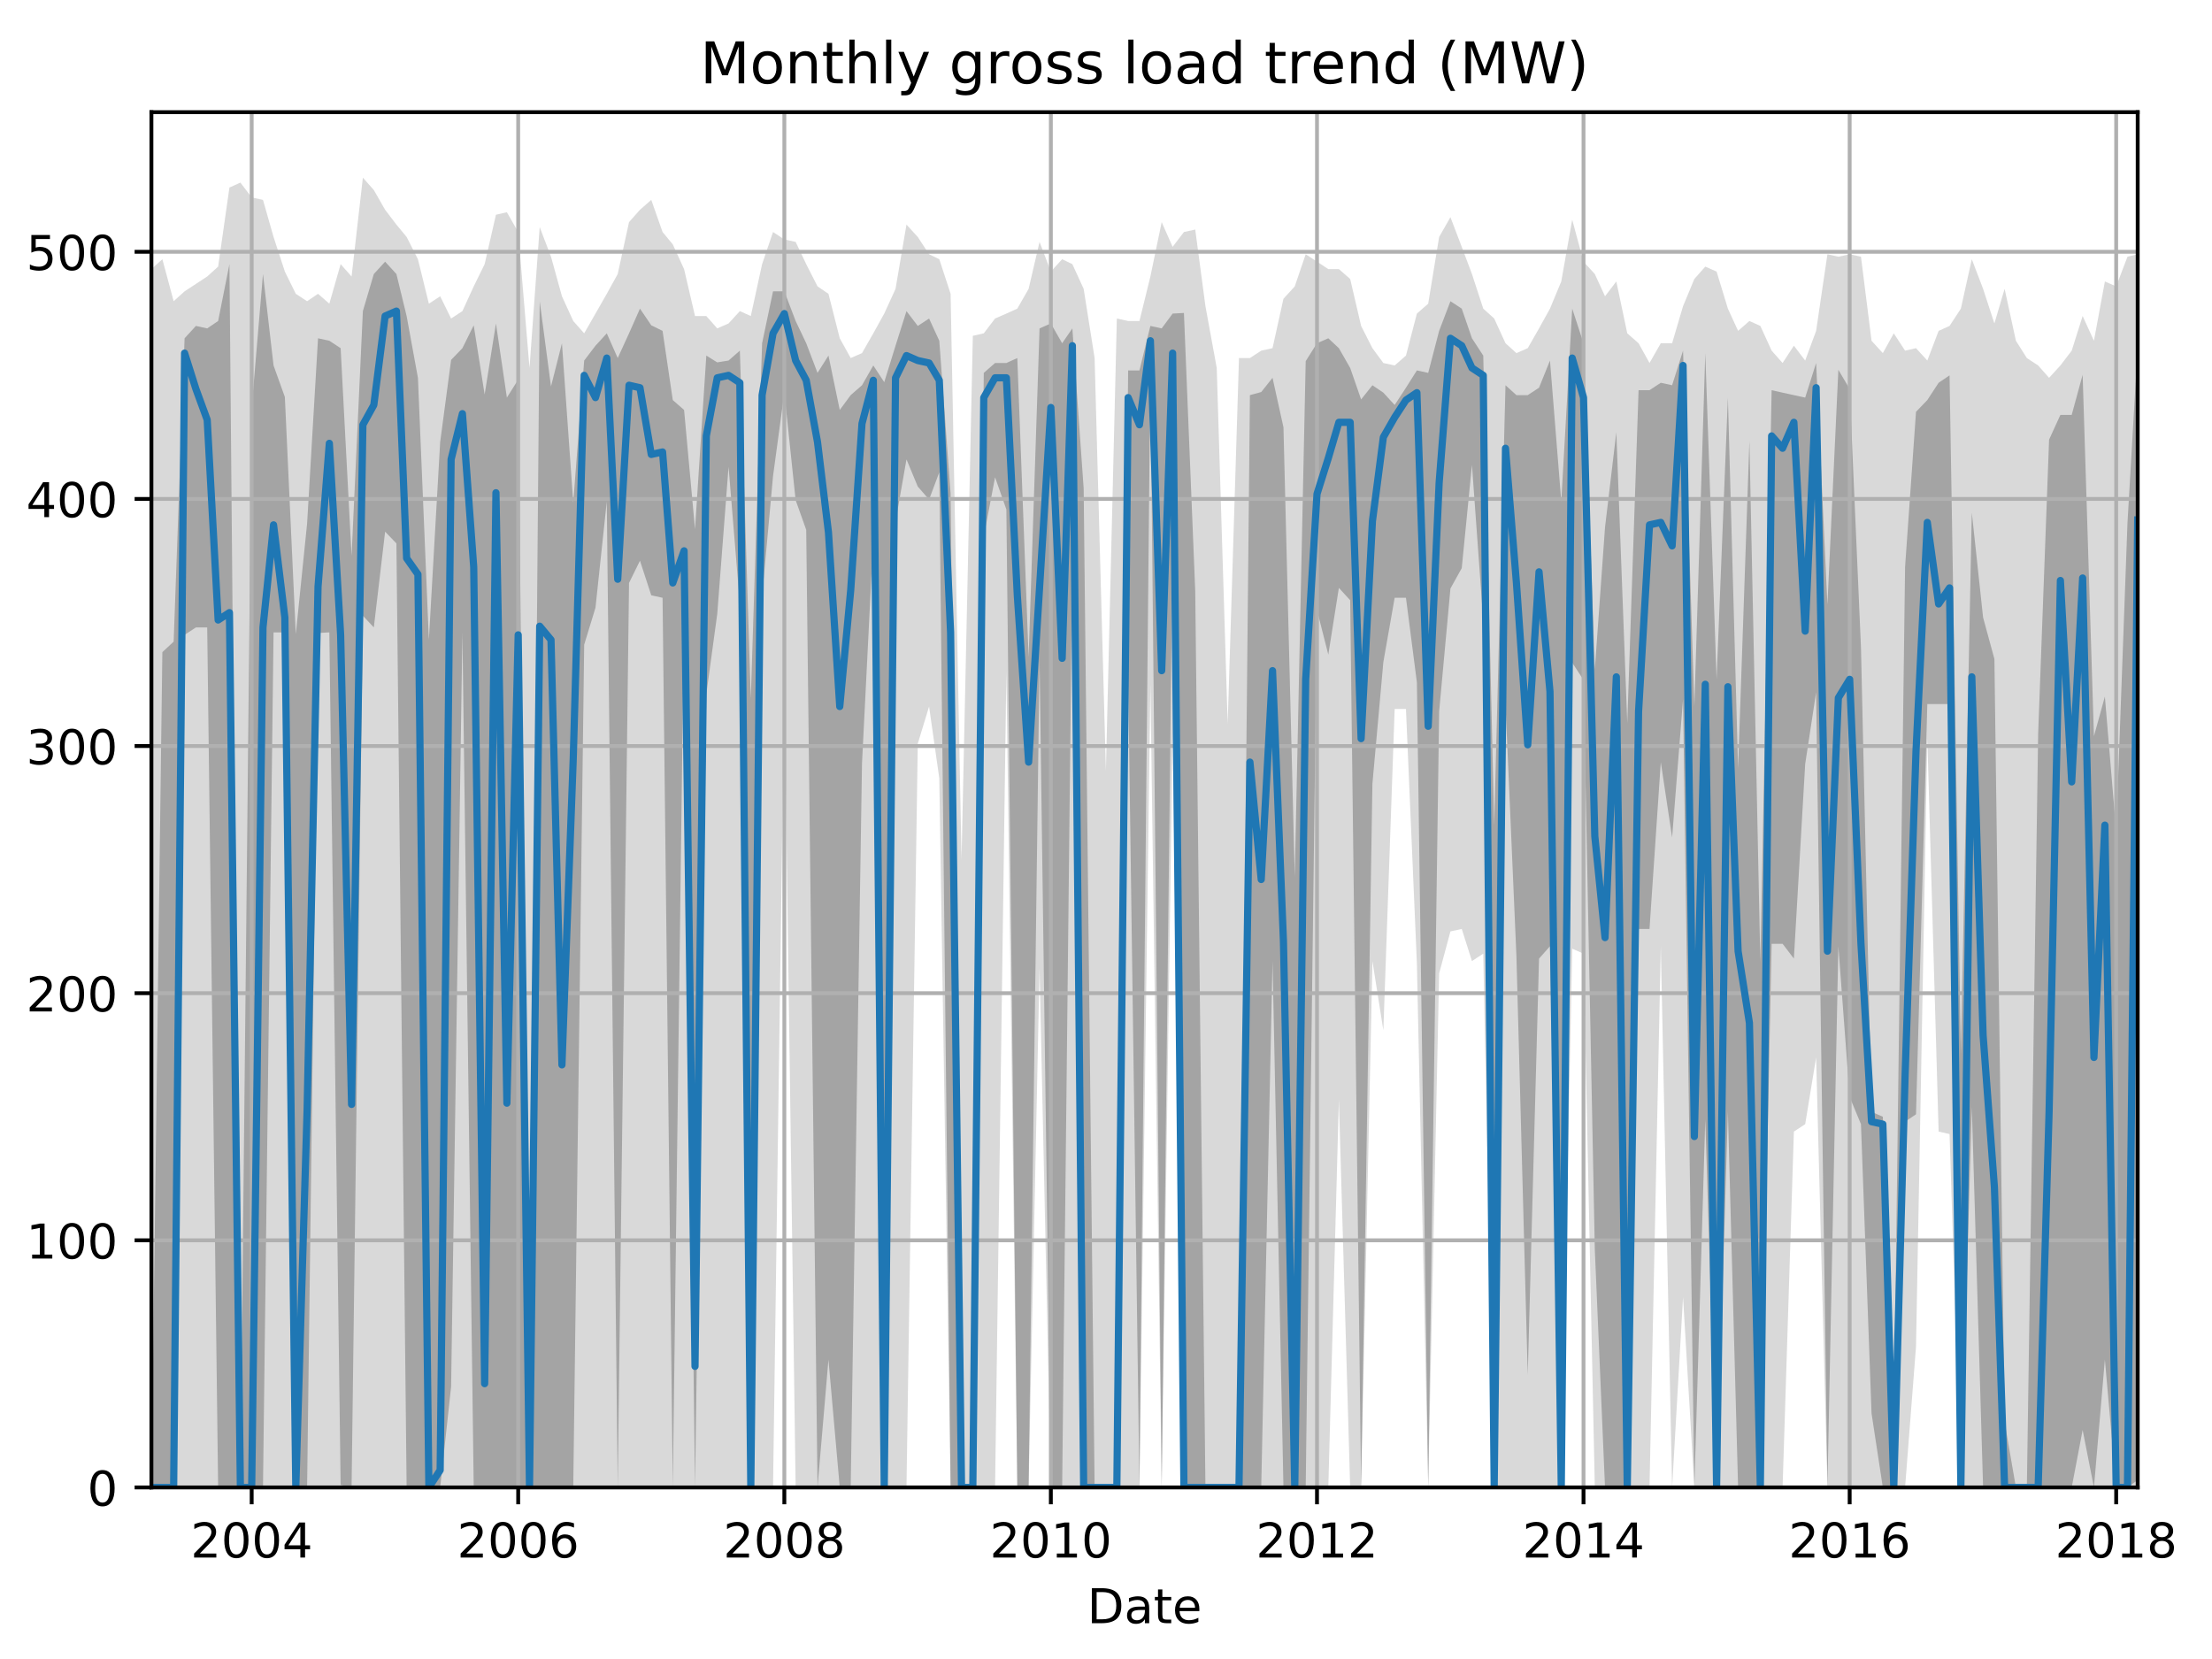 <?xml version="1.0" encoding="utf-8" standalone="no"?>
<!DOCTYPE svg PUBLIC "-//W3C//DTD SVG 1.1//EN"
  "http://www.w3.org/Graphics/SVG/1.1/DTD/svg11.dtd">
<!-- Created with matplotlib (http://matplotlib.org/) -->
<svg height="345.6pt" version="1.1" viewBox="0 0 460.8 345.6" width="460.8pt" xmlns="http://www.w3.org/2000/svg" xmlns:xlink="http://www.w3.org/1999/xlink">
 <defs>
  <style type="text/css">
*{stroke-linecap:butt;stroke-linejoin:round;}
  </style>
 </defs>
 <g id="figure_1">
  <g id="patch_1">
   <path d="M 0 345.6 
L 460.8 345.6 
L 460.8 0 
L 0 0 
z
" style="fill:none;"/>
  </g>
  <g id="axes_1">
   <g id="patch_2">
    <path d="M 31.543 309.863 
L 445.319 309.863 
L 445.319 23.365 
L 31.543 23.365 
z
" style="fill:none;"/>
   </g>
   <g id="PolyCollection_1">
    <path clip-path="url(#p6f7ddcce53)" d="M 31.543 56.056 
L 31.543 309.863 
L 33.822 309.863 
L 36.176 309.863 
L 38.454 309.863 
L 40.809 309.863 
L 43.163 309.863 
L 45.442 309.863 
L 47.796 309.863 
L 50.075 309.863 
L 52.429 309.863 
L 54.784 309.863 
L 56.986 309.863 
L 59.341 309.863 
L 61.619 309.863 
L 63.974 309.863 
L 66.252 309.863 
L 68.607 309.863 
L 70.961 309.863 
L 73.24 309.863 
L 75.594 309.863 
L 77.873 309.863 
L 80.227 309.863 
L 82.581 309.863 
L 84.708 309.863 
L 87.063 309.863 
L 89.341 309.863 
L 91.695 309.863 
L 93.974 309.863 
L 96.328 309.863 
L 98.683 309.863 
L 100.961 309.863 
L 103.316 309.863 
L 105.594 309.863 
L 107.949 309.863 
L 110.303 309.863 
L 112.43 309.863 
L 114.784 309.863 
L 117.063 309.863 
L 119.417 309.863 
L 121.696 309.863 
L 124.05 309.863 
L 126.405 309.863 
L 128.683 309.863 
L 131.038 309.863 
L 133.316 309.863 
L 135.671 309.863 
L 138.025 309.863 
L 140.152 309.863 
L 142.506 309.863 
L 144.785 309.863 
L 147.139 309.863 
L 149.418 309.863 
L 151.772 309.863 
L 154.126 309.863 
L 156.405 309.863 
L 158.759 309.863 
L 161.038 309.863 
L 163.392 142.032 
L 165.747 309.863 
L 167.949 309.863 
L 170.304 309.863 
L 172.582 309.863 
L 174.937 309.863 
L 177.215 309.863 
L 179.57 309.863 
L 181.924 309.863 
L 184.203 309.863 
L 186.557 309.863 
L 188.836 309.863 
L 191.19 154.902 
L 193.545 147.18 
L 195.671 162.11 
L 198.026 309.863 
L 200.304 309.863 
L 202.659 309.863 
L 204.937 309.863 
L 207.291 309.863 
L 209.646 139.972 
L 211.924 309.863 
L 214.279 309.863 
L 216.557 201.751 
L 218.912 309.863 
L 221.266 309.863 
L 223.393 309.863 
L 225.747 309.863 
L 228.026 309.863 
L 230.38 309.863 
L 232.659 309.863 
L 235.013 309.863 
L 237.368 309.863 
L 239.646 142.546 
L 242.001 309.863 
L 244.279 152.843 
L 246.634 309.863 
L 248.988 309.863 
L 251.115 309.863 
L 253.469 309.863 
L 255.748 309.863 
L 258.102 309.863 
L 260.381 309.863 
L 262.735 309.863 
L 265.09 309.863 
L 267.368 309.863 
L 269.722 309.863 
L 272.001 309.863 
L 274.355 309.863 
L 276.71 309.863 
L 278.912 229.036 
L 281.267 309.863 
L 283.545 309.863 
L 285.9 200.206 
L 288.178 214.621 
L 290.533 147.695 
L 292.887 147.695 
L 295.166 200.721 
L 297.52 309.863 
L 299.799 202.781 
L 302.153 194.029 
L 304.508 193.514 
L 306.634 200.206 
L 308.989 198.662 
L 311.267 309.863 
L 313.622 309.863 
L 315.9 309.863 
L 318.255 309.863 
L 320.609 309.863 
L 322.888 309.863 
L 325.242 309.863 
L 327.52 197.632 
L 329.875 198.662 
L 332.229 309.863 
L 334.356 309.863 
L 336.71 309.863 
L 338.989 309.863 
L 341.343 309.863 
L 343.622 309.863 
L 345.976 197.117 
L 348.331 309.863 
L 350.609 270.222 
L 352.964 309.863 
L 355.242 309.863 
L 357.597 309.863 
L 359.951 309.863 
L 362.078 309.863 
L 364.432 309.863 
L 366.711 309.863 
L 369.065 309.863 
L 371.344 309.863 
L 373.698 235.729 
L 376.053 234.185 
L 378.331 220.284 
L 380.686 309.863 
L 382.964 309.863 
L 385.318 309.863 
L 387.673 309.863 
L 389.875 309.863 
L 392.23 309.863 
L 394.508 309.863 
L 396.863 309.863 
L 399.141 280.519 
L 401.496 153.872 
L 403.85 235.729 
L 406.129 236.244 
L 408.483 309.863 
L 410.762 309.863 
L 413.116 309.863 
L 415.471 309.863 
L 417.597 309.863 
L 419.952 309.863 
L 422.23 309.863 
L 424.585 309.863 
L 426.863 309.863 
L 429.218 309.863 
L 431.572 309.863 
L 433.851 309.863 
L 436.205 309.863 
L 438.484 309.863 
L 440.838 309.863 
L 443.192 309.863 
L 445.319 309.863 
L 445.319 52.967 
L 445.319 52.967 
L 443.192 53.482 
L 440.838 59.66 
L 438.484 58.63 
L 436.205 70.986 
L 433.851 65.838 
L 431.572 73.045 
L 429.218 76.134 
L 426.863 78.708 
L 424.585 76.134 
L 422.23 74.59 
L 419.952 70.986 
L 417.597 60.175 
L 415.471 67.382 
L 413.116 60.175 
L 410.762 53.997 
L 408.483 64.293 
L 406.129 67.897 
L 403.85 68.927 
L 401.496 75.105 
L 399.141 72.531 
L 396.863 73.045 
L 394.508 69.442 
L 392.23 73.56 
L 389.875 70.986 
L 387.673 53.482 
L 385.318 52.967 
L 382.964 53.482 
L 380.686 52.967 
L 378.331 68.927 
L 376.053 75.105 
L 373.698 72.016 
L 371.344 75.619 
L 369.065 73.045 
L 366.711 67.897 
L 364.432 66.868 
L 362.078 68.927 
L 359.951 64.293 
L 357.597 56.571 
L 355.242 55.541 
L 352.964 58.116 
L 350.609 63.779 
L 348.331 71.501 
L 345.976 71.501 
L 343.622 75.619 
L 341.343 71.501 
L 338.989 69.442 
L 336.71 58.63 
L 334.356 61.719 
L 332.229 57.086 
L 329.875 54.512 
L 327.52 45.76 
L 325.242 58.63 
L 322.888 64.293 
L 320.609 68.412 
L 318.255 72.531 
L 315.9 73.56 
L 313.622 71.501 
L 311.267 66.353 
L 308.989 64.293 
L 306.634 57.086 
L 304.508 51.423 
L 302.153 45.245 
L 299.799 49.364 
L 297.52 63.264 
L 295.166 65.323 
L 292.887 74.075 
L 290.533 76.134 
L 288.178 75.619 
L 285.9 72.531 
L 283.545 67.897 
L 281.267 58.116 
L 278.912 56.056 
L 276.71 56.056 
L 274.355 54.512 
L 272.001 52.967 
L 269.722 59.66 
L 267.368 62.234 
L 265.09 72.531 
L 262.735 73.045 
L 260.381 74.59 
L 258.102 74.59 
L 255.748 150.783 
L 253.469 76.649 
L 251.115 63.779 
L 248.988 47.819 
L 246.634 48.334 
L 244.279 51.423 
L 242.001 46.275 
L 239.646 57.601 
L 237.368 66.868 
L 235.013 66.868 
L 232.659 66.353 
L 230.38 160.565 
L 228.026 74.59 
L 225.747 60.175 
L 223.393 55.027 
L 221.266 53.997 
L 218.912 56.571 
L 216.557 50.393 
L 214.279 60.175 
L 211.924 64.293 
L 209.646 65.323 
L 207.291 66.353 
L 204.937 69.442 
L 202.659 69.956 
L 200.304 179.099 
L 198.026 61.204 
L 195.671 53.997 
L 193.545 52.967 
L 191.19 49.364 
L 188.836 46.789 
L 186.557 60.175 
L 184.203 65.323 
L 181.924 69.442 
L 179.57 73.56 
L 177.215 74.59 
L 174.937 70.471 
L 172.582 61.204 
L 170.304 59.66 
L 167.949 55.027 
L 165.747 50.393 
L 163.392 49.878 
L 161.038 48.334 
L 158.759 55.027 
L 156.405 65.838 
L 154.126 64.808 
L 151.772 67.382 
L 149.418 68.412 
L 147.139 65.838 
L 144.785 65.838 
L 142.506 56.056 
L 140.152 50.908 
L 138.025 48.334 
L 135.671 41.641 
L 133.316 43.701 
L 131.038 46.275 
L 128.683 57.086 
L 126.405 61.204 
L 124.05 65.323 
L 121.696 69.442 
L 119.417 66.868 
L 117.063 61.719 
L 114.784 53.482 
L 112.43 47.304 
L 110.303 76.649 
L 107.949 48.334 
L 105.594 44.215 
L 103.316 44.73 
L 100.961 55.027 
L 98.683 59.66 
L 96.328 64.808 
L 93.974 66.353 
L 91.695 61.719 
L 89.341 63.264 
L 87.063 53.997 
L 84.708 49.364 
L 82.581 46.789 
L 80.227 43.701 
L 77.873 39.582 
L 75.594 37.008 
L 73.24 57.601 
L 70.961 55.027 
L 68.607 63.264 
L 66.252 61.204 
L 63.974 62.749 
L 61.619 61.204 
L 59.341 56.571 
L 56.986 49.364 
L 54.784 41.641 
L 52.429 41.126 
L 50.075 38.037 
L 47.796 39.067 
L 45.442 55.541 
L 43.163 57.601 
L 40.809 59.145 
L 38.454 60.69 
L 36.176 62.749 
L 33.822 53.997 
L 31.543 56.056 
z
" style="fill:#808080;fill-opacity:0.3;"/>
   </g>
   <g id="PolyCollection_2">
    <path clip-path="url(#p6f7ddcce53)" d="M 31.543 309.863 
L 31.543 309.863 
L 33.822 309.863 
L 36.176 309.863 
L 38.454 132.25 
L 40.809 130.705 
L 43.163 130.705 
L 45.442 309.863 
L 47.796 309.863 
L 50.075 309.863 
L 52.429 309.863 
L 54.784 309.863 
L 56.986 131.735 
L 59.341 131.735 
L 61.619 309.863 
L 63.974 309.863 
L 66.252 131.864 
L 68.607 131.735 
L 70.961 309.349 
L 73.24 309.863 
L 75.594 128.26 
L 77.873 130.705 
L 80.227 110.756 
L 82.581 113.201 
L 84.708 309.863 
L 87.063 309.863 
L 89.341 309.863 
L 91.695 309.863 
L 93.974 288.885 
L 96.328 131.735 
L 98.683 309.863 
L 100.961 309.863 
L 103.316 309.863 
L 105.594 309.863 
L 107.949 309.863 
L 110.303 309.863 
L 112.43 309.863 
L 114.784 309.863 
L 117.063 309.863 
L 119.417 309.863 
L 121.696 134.309 
L 124.05 126.587 
L 126.405 104.45 
L 128.683 309.863 
L 131.038 121.439 
L 133.316 116.805 
L 135.671 124.013 
L 138.025 124.528 
L 140.152 309.863 
L 142.506 127.23 
L 144.785 309.863 
L 147.139 144.606 
L 149.418 127.874 
L 151.772 97.242 
L 154.126 125.815 
L 156.405 309.863 
L 158.759 124.141 
L 161.038 99.173 
L 163.392 81.797 
L 165.747 104.192 
L 167.949 110.37 
L 170.304 309.863 
L 172.582 283.221 
L 174.937 309.863 
L 177.215 309.863 
L 179.57 159.021 
L 181.924 112.172 
L 184.203 309.863 
L 186.557 108.697 
L 188.836 95.698 
L 191.19 101.361 
L 193.545 104.063 
L 195.671 98.4 
L 198.026 309.863 
L 200.304 309.863 
L 202.659 309.863 
L 204.937 111.786 
L 207.291 99.43 
L 209.646 106.123 
L 211.924 309.863 
L 214.279 309.863 
L 216.557 137.398 
L 218.912 309.863 
L 221.266 309.863 
L 223.393 115.518 
L 225.747 309.863 
L 228.026 309.863 
L 230.38 309.863 
L 232.659 309.863 
L 235.013 140.744 
L 237.368 309.863 
L 239.646 76.649 
L 242.001 309.863 
L 244.279 113.845 
L 246.634 309.863 
L 248.988 309.863 
L 251.115 309.863 
L 253.469 309.863 
L 255.748 309.863 
L 258.102 309.863 
L 260.381 309.863 
L 262.735 309.863 
L 265.09 200.206 
L 267.368 309.863 
L 269.722 309.863 
L 272.001 309.863 
L 274.355 127.102 
L 276.71 136.368 
L 278.912 122.468 
L 281.267 125.042 
L 283.545 309.863 
L 285.9 163.268 
L 288.178 137.913 
L 290.533 124.528 
L 292.887 124.528 
L 295.166 142.16 
L 297.52 309.863 
L 299.799 148.209 
L 302.153 122.597 
L 304.508 118.35 
L 306.634 96.856 
L 308.989 129.29 
L 311.267 309.863 
L 313.622 146.665 
L 315.9 199.177 
L 318.255 286.439 
L 320.609 199.692 
L 322.888 197.117 
L 325.242 309.863 
L 327.52 138.042 
L 329.875 141.645 
L 332.229 260.312 
L 334.356 309.863 
L 336.71 309.863 
L 338.989 309.863 
L 341.343 193.514 
L 343.622 193.514 
L 345.976 158.763 
L 348.331 174.465 
L 350.609 145.635 
L 352.964 309.863 
L 355.242 233.155 
L 357.597 309.863 
L 359.951 231.611 
L 362.078 309.863 
L 364.432 309.863 
L 366.711 309.863 
L 369.065 196.603 
L 371.344 196.603 
L 373.698 199.692 
L 376.053 159.149 
L 378.331 144.22 
L 380.686 309.863 
L 382.964 197.117 
L 385.318 228.522 
L 387.673 234.185 
L 389.875 294.419 
L 392.23 309.863 
L 394.508 309.863 
L 396.863 233.67 
L 399.141 232.125 
L 401.496 146.665 
L 403.85 146.665 
L 406.129 146.665 
L 408.483 309.863 
L 410.762 230.581 
L 413.116 309.863 
L 415.471 309.863 
L 417.597 309.863 
L 419.952 309.863 
L 422.23 309.863 
L 424.585 309.863 
L 426.863 309.863 
L 429.218 309.863 
L 431.572 309.863 
L 433.851 297.894 
L 436.205 309.863 
L 438.484 283.221 
L 440.838 309.863 
L 443.192 309.863 
L 445.319 308.319 
L 445.319 72.402 
L 445.319 72.402 
L 443.192 108.954 
L 440.838 173.178 
L 438.484 145.12 
L 436.205 153.358 
L 433.851 78.065 
L 431.572 86.431 
L 429.218 86.431 
L 426.863 91.579 
L 424.585 152.843 
L 422.23 309.863 
L 419.952 309.863 
L 417.597 296.221 
L 415.471 137.269 
L 413.116 128.646 
L 410.762 106.766 
L 408.483 219.512 
L 406.129 78.194 
L 403.85 79.738 
L 401.496 83.342 
L 399.141 85.787 
L 396.863 118.092 
L 394.508 297.379 
L 392.23 232.64 
L 389.875 231.611 
L 387.673 134.824 
L 385.318 81.025 
L 382.964 77.035 
L 380.686 125.943 
L 378.331 75.619 
L 376.053 82.827 
L 373.698 82.312 
L 371.344 81.797 
L 369.065 81.283 
L 366.711 200.335 
L 364.432 91.836 
L 362.078 160.05 
L 359.951 82.827 
L 357.597 141.517 
L 355.242 73.56 
L 352.964 147.18 
L 350.609 73.045 
L 348.331 80.253 
L 345.976 79.738 
L 343.622 81.283 
L 341.343 81.283 
L 338.989 150.655 
L 336.71 90.035 
L 334.356 109.855 
L 332.229 139.457 
L 329.875 71.501 
L 327.52 64.293 
L 325.242 104.45 
L 322.888 75.105 
L 320.609 80.768 
L 318.255 82.312 
L 315.9 82.312 
L 313.622 80.253 
L 311.267 172.02 
L 308.989 74.075 
L 306.634 70.471 
L 304.508 64.293 
L 302.153 62.749 
L 299.799 68.927 
L 297.52 77.679 
L 295.166 77.164 
L 292.887 80.768 
L 290.533 84.371 
L 288.178 81.797 
L 285.9 80.253 
L 283.545 83.213 
L 281.267 76.649 
L 278.912 72.531 
L 276.71 70.471 
L 274.355 71.501 
L 272.001 75.233 
L 269.722 182.702 
L 267.368 89.005 
L 265.09 78.708 
L 262.735 81.669 
L 260.381 82.312 
L 258.102 309.863 
L 255.748 309.863 
L 253.469 309.863 
L 251.115 309.863 
L 248.988 123.112 
L 246.634 65.194 
L 244.279 65.323 
L 242.001 68.412 
L 239.646 67.897 
L 237.368 77.164 
L 235.013 77.164 
L 232.659 309.863 
L 230.38 309.863 
L 228.026 309.863 
L 225.747 101.747 
L 223.393 68.412 
L 221.266 71.501 
L 218.912 67.382 
L 216.557 68.412 
L 214.279 136.883 
L 211.924 74.59 
L 209.646 75.619 
L 207.291 75.619 
L 204.937 77.679 
L 202.659 309.863 
L 200.304 309.863 
L 198.026 102.776 
L 195.671 70.986 
L 193.545 66.353 
L 191.19 67.897 
L 188.836 64.808 
L 186.557 72.016 
L 184.203 79.609 
L 181.924 76.134 
L 179.57 80.253 
L 177.215 82.312 
L 174.937 85.401 
L 172.582 74.075 
L 170.304 77.679 
L 167.949 71.501 
L 165.747 66.868 
L 163.392 60.69 
L 161.038 60.69 
L 158.759 71.501 
L 156.405 145.507 
L 154.126 73.045 
L 151.772 75.105 
L 149.418 75.491 
L 147.139 74.075 
L 144.785 110.241 
L 142.506 85.401 
L 140.152 83.342 
L 138.025 68.927 
L 135.671 67.768 
L 133.316 64.293 
L 131.038 69.442 
L 128.683 74.59 
L 126.405 69.442 
L 124.05 72.016 
L 121.696 75.105 
L 119.417 104.707 
L 117.063 71.501 
L 114.784 80.51 
L 112.43 62.749 
L 110.303 309.863 
L 107.949 79.095 
L 105.594 82.827 
L 103.316 67.382 
L 100.961 82.183 
L 98.683 67.768 
L 96.328 72.531 
L 93.974 74.976 
L 91.695 92.094 
L 89.341 133.28 
L 87.063 78.708 
L 84.708 65.838 
L 82.581 57.086 
L 80.227 54.512 
L 77.873 57.086 
L 75.594 64.808 
L 73.24 115.776 
L 70.961 72.531 
L 68.607 70.986 
L 66.252 70.471 
L 63.974 109.083 
L 61.619 132.121 
L 59.341 82.698 
L 56.986 76.134 
L 54.784 57.086 
L 52.429 84.886 
L 50.075 309.863 
L 47.796 55.027 
L 45.442 66.868 
L 43.163 68.412 
L 40.809 67.897 
L 38.454 70.471 
L 36.176 133.666 
L 33.822 135.854 
L 31.543 309.863 
z
" style="fill:#808080;fill-opacity:0.6;"/>
   </g>
   <g id="matplotlib.axis_1">
    <g id="xtick_1">
     <g id="line2d_1">
      <path clip-path="url(#p6f7ddcce53)" d="M 52.429 309.863 
L 52.429 23.365 
" style="fill:none;stroke:#b0b0b0;stroke-linecap:square;stroke-width:0.8;"/>
     </g>
     <g id="line2d_2">
      <defs>
       <path d="M 0 0 
L 0 3.5 
" id="m06430fe6cb" style="stroke:#000000;stroke-width:0.8;"/>
      </defs>
      <g>
       <use style="stroke:#000000;stroke-width:0.8;" x="52.429" xlink:href="#m06430fe6cb" y="309.863"/>
      </g>
     </g>
     <g id="text_1">
      <!-- 2004 -->
      <defs>
       <path d="M 19.188 8.297 
L 53.609 8.297 
L 53.609 0 
L 7.328 0 
L 7.328 8.297 
Q 12.938 14.109 22.625 23.891 
Q 32.328 33.688 34.812 36.531 
Q 39.547 41.844 41.422 45.531 
Q 43.312 49.219 43.312 52.781 
Q 43.312 58.594 39.234 62.25 
Q 35.156 65.922 28.609 65.922 
Q 23.969 65.922 18.812 64.312 
Q 13.672 62.703 7.812 59.422 
L 7.812 69.391 
Q 13.766 71.781 18.938 73 
Q 24.125 74.219 28.422 74.219 
Q 39.75 74.219 46.484 68.547 
Q 53.219 62.891 53.219 53.422 
Q 53.219 48.922 51.531 44.891 
Q 49.859 40.875 45.406 35.406 
Q 44.188 33.984 37.641 27.219 
Q 31.109 20.453 19.188 8.297 
z
" id="DejaVuSans-32"/>
       <path d="M 31.781 66.406 
Q 24.172 66.406 20.328 58.906 
Q 16.5 51.422 16.5 36.375 
Q 16.5 21.391 20.328 13.891 
Q 24.172 6.391 31.781 6.391 
Q 39.453 6.391 43.281 13.891 
Q 47.125 21.391 47.125 36.375 
Q 47.125 51.422 43.281 58.906 
Q 39.453 66.406 31.781 66.406 
z
M 31.781 74.219 
Q 44.047 74.219 50.516 64.516 
Q 56.984 54.828 56.984 36.375 
Q 56.984 17.969 50.516 8.266 
Q 44.047 -1.422 31.781 -1.422 
Q 19.531 -1.422 13.062 8.266 
Q 6.594 17.969 6.594 36.375 
Q 6.594 54.828 13.062 64.516 
Q 19.531 74.219 31.781 74.219 
z
" id="DejaVuSans-30"/>
       <path d="M 37.797 64.312 
L 12.891 25.391 
L 37.797 25.391 
z
M 35.203 72.906 
L 47.609 72.906 
L 47.609 25.391 
L 58.016 25.391 
L 58.016 17.188 
L 47.609 17.188 
L 47.609 0 
L 37.797 0 
L 37.797 17.188 
L 4.891 17.188 
L 4.891 26.703 
z
" id="DejaVuSans-34"/>
      </defs>
      <g transform="translate(39.704 324.462)scale(0.1 -0.1)">
       <use xlink:href="#DejaVuSans-32"/>
       <use x="63.623" xlink:href="#DejaVuSans-30"/>
       <use x="127.246" xlink:href="#DejaVuSans-30"/>
       <use x="190.869" xlink:href="#DejaVuSans-34"/>
      </g>
     </g>
    </g>
    <g id="xtick_2">
     <g id="line2d_3">
      <path clip-path="url(#p6f7ddcce53)" d="M 107.949 309.863 
L 107.949 23.365 
" style="fill:none;stroke:#b0b0b0;stroke-linecap:square;stroke-width:0.8;"/>
     </g>
     <g id="line2d_4">
      <g>
       <use style="stroke:#000000;stroke-width:0.8;" x="107.949" xlink:href="#m06430fe6cb" y="309.863"/>
      </g>
     </g>
     <g id="text_2">
      <!-- 2006 -->
      <defs>
       <path d="M 33.016 40.375 
Q 26.375 40.375 22.484 35.828 
Q 18.609 31.297 18.609 23.391 
Q 18.609 15.531 22.484 10.953 
Q 26.375 6.391 33.016 6.391 
Q 39.656 6.391 43.531 10.953 
Q 47.406 15.531 47.406 23.391 
Q 47.406 31.297 43.531 35.828 
Q 39.656 40.375 33.016 40.375 
z
M 52.594 71.297 
L 52.594 62.312 
Q 48.875 64.062 45.094 64.984 
Q 41.312 65.922 37.594 65.922 
Q 27.828 65.922 22.672 59.328 
Q 17.531 52.734 16.797 39.406 
Q 19.672 43.656 24.016 45.922 
Q 28.375 48.188 33.594 48.188 
Q 44.578 48.188 50.953 41.516 
Q 57.328 34.859 57.328 23.391 
Q 57.328 12.156 50.688 5.359 
Q 44.047 -1.422 33.016 -1.422 
Q 20.359 -1.422 13.672 8.266 
Q 6.984 17.969 6.984 36.375 
Q 6.984 53.656 15.188 63.938 
Q 23.391 74.219 37.203 74.219 
Q 40.922 74.219 44.703 73.484 
Q 48.484 72.75 52.594 71.297 
z
" id="DejaVuSans-36"/>
      </defs>
      <g transform="translate(95.224 324.462)scale(0.1 -0.1)">
       <use xlink:href="#DejaVuSans-32"/>
       <use x="63.623" xlink:href="#DejaVuSans-30"/>
       <use x="127.246" xlink:href="#DejaVuSans-30"/>
       <use x="190.869" xlink:href="#DejaVuSans-36"/>
      </g>
     </g>
    </g>
    <g id="xtick_3">
     <g id="line2d_5">
      <path clip-path="url(#p6f7ddcce53)" d="M 163.392 309.863 
L 163.392 23.365 
" style="fill:none;stroke:#b0b0b0;stroke-linecap:square;stroke-width:0.8;"/>
     </g>
     <g id="line2d_6">
      <g>
       <use style="stroke:#000000;stroke-width:0.8;" x="163.392" xlink:href="#m06430fe6cb" y="309.863"/>
      </g>
     </g>
     <g id="text_3">
      <!-- 2008 -->
      <defs>
       <path d="M 31.781 34.625 
Q 24.75 34.625 20.719 30.859 
Q 16.703 27.094 16.703 20.516 
Q 16.703 13.922 20.719 10.156 
Q 24.75 6.391 31.781 6.391 
Q 38.812 6.391 42.859 10.172 
Q 46.922 13.969 46.922 20.516 
Q 46.922 27.094 42.891 30.859 
Q 38.875 34.625 31.781 34.625 
z
M 21.922 38.812 
Q 15.578 40.375 12.031 44.719 
Q 8.5 49.078 8.5 55.328 
Q 8.5 64.062 14.719 69.141 
Q 20.953 74.219 31.781 74.219 
Q 42.672 74.219 48.875 69.141 
Q 55.078 64.062 55.078 55.328 
Q 55.078 49.078 51.531 44.719 
Q 48 40.375 41.703 38.812 
Q 48.828 37.156 52.797 32.312 
Q 56.781 27.484 56.781 20.516 
Q 56.781 9.906 50.312 4.234 
Q 43.844 -1.422 31.781 -1.422 
Q 19.734 -1.422 13.25 4.234 
Q 6.781 9.906 6.781 20.516 
Q 6.781 27.484 10.781 32.312 
Q 14.797 37.156 21.922 38.812 
z
M 18.312 54.391 
Q 18.312 48.734 21.844 45.562 
Q 25.391 42.391 31.781 42.391 
Q 38.141 42.391 41.719 45.562 
Q 45.312 48.734 45.312 54.391 
Q 45.312 60.062 41.719 63.234 
Q 38.141 66.406 31.781 66.406 
Q 25.391 66.406 21.844 63.234 
Q 18.312 60.062 18.312 54.391 
z
" id="DejaVuSans-38"/>
      </defs>
      <g transform="translate(150.667 324.462)scale(0.1 -0.1)">
       <use xlink:href="#DejaVuSans-32"/>
       <use x="63.623" xlink:href="#DejaVuSans-30"/>
       <use x="127.246" xlink:href="#DejaVuSans-30"/>
       <use x="190.869" xlink:href="#DejaVuSans-38"/>
      </g>
     </g>
    </g>
    <g id="xtick_4">
     <g id="line2d_7">
      <path clip-path="url(#p6f7ddcce53)" d="M 218.912 309.863 
L 218.912 23.365 
" style="fill:none;stroke:#b0b0b0;stroke-linecap:square;stroke-width:0.8;"/>
     </g>
     <g id="line2d_8">
      <g>
       <use style="stroke:#000000;stroke-width:0.8;" x="218.912" xlink:href="#m06430fe6cb" y="309.863"/>
      </g>
     </g>
     <g id="text_4">
      <!-- 2010 -->
      <defs>
       <path d="M 12.406 8.297 
L 28.516 8.297 
L 28.516 63.922 
L 10.984 60.406 
L 10.984 69.391 
L 28.422 72.906 
L 38.281 72.906 
L 38.281 8.297 
L 54.391 8.297 
L 54.391 0 
L 12.406 0 
z
" id="DejaVuSans-31"/>
      </defs>
      <g transform="translate(206.187 324.462)scale(0.1 -0.1)">
       <use xlink:href="#DejaVuSans-32"/>
       <use x="63.623" xlink:href="#DejaVuSans-30"/>
       <use x="127.246" xlink:href="#DejaVuSans-31"/>
       <use x="190.869" xlink:href="#DejaVuSans-30"/>
      </g>
     </g>
    </g>
    <g id="xtick_5">
     <g id="line2d_9">
      <path clip-path="url(#p6f7ddcce53)" d="M 274.355 309.863 
L 274.355 23.365 
" style="fill:none;stroke:#b0b0b0;stroke-linecap:square;stroke-width:0.8;"/>
     </g>
     <g id="line2d_10">
      <g>
       <use style="stroke:#000000;stroke-width:0.8;" x="274.355" xlink:href="#m06430fe6cb" y="309.863"/>
      </g>
     </g>
     <g id="text_5">
      <!-- 2012 -->
      <g transform="translate(261.63 324.462)scale(0.1 -0.1)">
       <use xlink:href="#DejaVuSans-32"/>
       <use x="63.623" xlink:href="#DejaVuSans-30"/>
       <use x="127.246" xlink:href="#DejaVuSans-31"/>
       <use x="190.869" xlink:href="#DejaVuSans-32"/>
      </g>
     </g>
    </g>
    <g id="xtick_6">
     <g id="line2d_11">
      <path clip-path="url(#p6f7ddcce53)" d="M 329.875 309.863 
L 329.875 23.365 
" style="fill:none;stroke:#b0b0b0;stroke-linecap:square;stroke-width:0.8;"/>
     </g>
     <g id="line2d_12">
      <g>
       <use style="stroke:#000000;stroke-width:0.8;" x="329.875" xlink:href="#m06430fe6cb" y="309.863"/>
      </g>
     </g>
     <g id="text_6">
      <!-- 2014 -->
      <g transform="translate(317.15 324.462)scale(0.1 -0.1)">
       <use xlink:href="#DejaVuSans-32"/>
       <use x="63.623" xlink:href="#DejaVuSans-30"/>
       <use x="127.246" xlink:href="#DejaVuSans-31"/>
       <use x="190.869" xlink:href="#DejaVuSans-34"/>
      </g>
     </g>
    </g>
    <g id="xtick_7">
     <g id="line2d_13">
      <path clip-path="url(#p6f7ddcce53)" d="M 385.318 309.863 
L 385.318 23.365 
" style="fill:none;stroke:#b0b0b0;stroke-linecap:square;stroke-width:0.8;"/>
     </g>
     <g id="line2d_14">
      <g>
       <use style="stroke:#000000;stroke-width:0.8;" x="385.318" xlink:href="#m06430fe6cb" y="309.863"/>
      </g>
     </g>
     <g id="text_7">
      <!-- 2016 -->
      <g transform="translate(372.593 324.462)scale(0.1 -0.1)">
       <use xlink:href="#DejaVuSans-32"/>
       <use x="63.623" xlink:href="#DejaVuSans-30"/>
       <use x="127.246" xlink:href="#DejaVuSans-31"/>
       <use x="190.869" xlink:href="#DejaVuSans-36"/>
      </g>
     </g>
    </g>
    <g id="xtick_8">
     <g id="line2d_15">
      <path clip-path="url(#p6f7ddcce53)" d="M 440.838 309.863 
L 440.838 23.365 
" style="fill:none;stroke:#b0b0b0;stroke-linecap:square;stroke-width:0.8;"/>
     </g>
     <g id="line2d_16">
      <g>
       <use style="stroke:#000000;stroke-width:0.8;" x="440.838" xlink:href="#m06430fe6cb" y="309.863"/>
      </g>
     </g>
     <g id="text_8">
      <!-- 2018 -->
      <g transform="translate(428.113 324.462)scale(0.1 -0.1)">
       <use xlink:href="#DejaVuSans-32"/>
       <use x="63.623" xlink:href="#DejaVuSans-30"/>
       <use x="127.246" xlink:href="#DejaVuSans-31"/>
       <use x="190.869" xlink:href="#DejaVuSans-38"/>
      </g>
     </g>
    </g>
    <g id="text_9">
     <!-- Date -->
     <defs>
      <path d="M 19.672 64.797 
L 19.672 8.109 
L 31.594 8.109 
Q 46.688 8.109 53.688 14.938 
Q 60.688 21.781 60.688 36.531 
Q 60.688 51.172 53.688 57.984 
Q 46.688 64.797 31.594 64.797 
z
M 9.812 72.906 
L 30.078 72.906 
Q 51.266 72.906 61.172 64.094 
Q 71.094 55.281 71.094 36.531 
Q 71.094 17.672 61.125 8.828 
Q 51.172 0 30.078 0 
L 9.812 0 
z
" id="DejaVuSans-44"/>
      <path d="M 34.281 27.484 
Q 23.391 27.484 19.188 25 
Q 14.984 22.516 14.984 16.5 
Q 14.984 11.719 18.141 8.906 
Q 21.297 6.109 26.703 6.109 
Q 34.188 6.109 38.703 11.406 
Q 43.219 16.703 43.219 25.484 
L 43.219 27.484 
z
M 52.203 31.203 
L 52.203 0 
L 43.219 0 
L 43.219 8.297 
Q 40.141 3.328 35.547 0.953 
Q 30.953 -1.422 24.312 -1.422 
Q 15.922 -1.422 10.953 3.297 
Q 6 8.016 6 15.922 
Q 6 25.141 12.172 29.828 
Q 18.359 34.516 30.609 34.516 
L 43.219 34.516 
L 43.219 35.406 
Q 43.219 41.609 39.141 45 
Q 35.062 48.391 27.688 48.391 
Q 23 48.391 18.547 47.266 
Q 14.109 46.141 10.016 43.891 
L 10.016 52.203 
Q 14.938 54.109 19.578 55.047 
Q 24.219 56 28.609 56 
Q 40.484 56 46.344 49.844 
Q 52.203 43.703 52.203 31.203 
z
" id="DejaVuSans-61"/>
      <path d="M 18.312 70.219 
L 18.312 54.688 
L 36.812 54.688 
L 36.812 47.703 
L 18.312 47.703 
L 18.312 18.016 
Q 18.312 11.328 20.141 9.422 
Q 21.969 7.516 27.594 7.516 
L 36.812 7.516 
L 36.812 0 
L 27.594 0 
Q 17.188 0 13.234 3.875 
Q 9.281 7.766 9.281 18.016 
L 9.281 47.703 
L 2.688 47.703 
L 2.688 54.688 
L 9.281 54.688 
L 9.281 70.219 
z
" id="DejaVuSans-74"/>
      <path d="M 56.203 29.594 
L 56.203 25.203 
L 14.891 25.203 
Q 15.484 15.922 20.484 11.062 
Q 25.484 6.203 34.422 6.203 
Q 39.594 6.203 44.453 7.469 
Q 49.312 8.734 54.109 11.281 
L 54.109 2.781 
Q 49.266 0.734 44.188 -0.344 
Q 39.109 -1.422 33.891 -1.422 
Q 20.797 -1.422 13.156 6.188 
Q 5.516 13.812 5.516 26.812 
Q 5.516 40.234 12.766 48.109 
Q 20.016 56 32.328 56 
Q 43.359 56 49.781 48.891 
Q 56.203 41.797 56.203 29.594 
z
M 47.219 32.234 
Q 47.125 39.594 43.094 43.984 
Q 39.062 48.391 32.422 48.391 
Q 24.906 48.391 20.391 44.141 
Q 15.875 39.891 15.188 32.172 
z
" id="DejaVuSans-65"/>
     </defs>
     <g transform="translate(226.48 338.14)scale(0.1 -0.1)">
      <use xlink:href="#DejaVuSans-44"/>
      <use x="77.002" xlink:href="#DejaVuSans-61"/>
      <use x="138.281" xlink:href="#DejaVuSans-74"/>
      <use x="177.49" xlink:href="#DejaVuSans-65"/>
     </g>
    </g>
   </g>
   <g id="matplotlib.axis_2">
    <g id="ytick_1">
     <g id="line2d_17">
      <path clip-path="url(#p6f7ddcce53)" d="M 31.543 309.863 
L 445.319 309.863 
" style="fill:none;stroke:#b0b0b0;stroke-linecap:square;stroke-width:0.8;"/>
     </g>
     <g id="line2d_18">
      <defs>
       <path d="M 0 0 
L -3.5 0 
" id="ma154e71811" style="stroke:#000000;stroke-width:0.8;"/>
      </defs>
      <g>
       <use style="stroke:#000000;stroke-width:0.8;" x="31.543" xlink:href="#ma154e71811" y="309.863"/>
      </g>
     </g>
     <g id="text_10">
      <!-- 0 -->
      <g transform="translate(18.18 313.663)scale(0.1 -0.1)">
       <use xlink:href="#DejaVuSans-30"/>
      </g>
     </g>
    </g>
    <g id="ytick_2">
     <g id="line2d_19">
      <path clip-path="url(#p6f7ddcce53)" d="M 31.543 258.381 
L 445.319 258.381 
" style="fill:none;stroke:#b0b0b0;stroke-linecap:square;stroke-width:0.8;"/>
     </g>
     <g id="line2d_20">
      <g>
       <use style="stroke:#000000;stroke-width:0.8;" x="31.543" xlink:href="#ma154e71811" y="258.381"/>
      </g>
     </g>
     <g id="text_11">
      <!-- 100 -->
      <g transform="translate(5.455 262.181)scale(0.1 -0.1)">
       <use xlink:href="#DejaVuSans-31"/>
       <use x="63.623" xlink:href="#DejaVuSans-30"/>
       <use x="127.246" xlink:href="#DejaVuSans-30"/>
      </g>
     </g>
    </g>
    <g id="ytick_3">
     <g id="line2d_21">
      <path clip-path="url(#p6f7ddcce53)" d="M 31.543 206.899 
L 445.319 206.899 
" style="fill:none;stroke:#b0b0b0;stroke-linecap:square;stroke-width:0.8;"/>
     </g>
     <g id="line2d_22">
      <g>
       <use style="stroke:#000000;stroke-width:0.8;" x="31.543" xlink:href="#ma154e71811" y="206.899"/>
      </g>
     </g>
     <g id="text_12">
      <!-- 200 -->
      <g transform="translate(5.455 210.698)scale(0.1 -0.1)">
       <use xlink:href="#DejaVuSans-32"/>
       <use x="63.623" xlink:href="#DejaVuSans-30"/>
       <use x="127.246" xlink:href="#DejaVuSans-30"/>
      </g>
     </g>
    </g>
    <g id="ytick_4">
     <g id="line2d_23">
      <path clip-path="url(#p6f7ddcce53)" d="M 31.543 155.417 
L 445.319 155.417 
" style="fill:none;stroke:#b0b0b0;stroke-linecap:square;stroke-width:0.8;"/>
     </g>
     <g id="line2d_24">
      <g>
       <use style="stroke:#000000;stroke-width:0.8;" x="31.543" xlink:href="#ma154e71811" y="155.417"/>
      </g>
     </g>
     <g id="text_13">
      <!-- 300 -->
      <defs>
       <path d="M 40.578 39.312 
Q 47.656 37.797 51.625 33 
Q 55.609 28.219 55.609 21.188 
Q 55.609 10.406 48.188 4.484 
Q 40.766 -1.422 27.094 -1.422 
Q 22.516 -1.422 17.656 -0.516 
Q 12.797 0.391 7.625 2.203 
L 7.625 11.719 
Q 11.719 9.328 16.594 8.109 
Q 21.484 6.891 26.812 6.891 
Q 36.078 6.891 40.938 10.547 
Q 45.797 14.203 45.797 21.188 
Q 45.797 27.641 41.281 31.266 
Q 36.766 34.906 28.719 34.906 
L 20.219 34.906 
L 20.219 43.016 
L 29.109 43.016 
Q 36.375 43.016 40.234 45.922 
Q 44.094 48.828 44.094 54.297 
Q 44.094 59.906 40.109 62.906 
Q 36.141 65.922 28.719 65.922 
Q 24.656 65.922 20.016 65.031 
Q 15.375 64.156 9.812 62.312 
L 9.812 71.094 
Q 15.438 72.656 20.344 73.438 
Q 25.25 74.219 29.594 74.219 
Q 40.828 74.219 47.359 69.109 
Q 53.906 64.016 53.906 55.328 
Q 53.906 49.266 50.438 45.094 
Q 46.969 40.922 40.578 39.312 
z
" id="DejaVuSans-33"/>
      </defs>
      <g transform="translate(5.455 159.216)scale(0.1 -0.1)">
       <use xlink:href="#DejaVuSans-33"/>
       <use x="63.623" xlink:href="#DejaVuSans-30"/>
       <use x="127.246" xlink:href="#DejaVuSans-30"/>
      </g>
     </g>
    </g>
    <g id="ytick_5">
     <g id="line2d_25">
      <path clip-path="url(#p6f7ddcce53)" d="M 31.543 103.935 
L 445.319 103.935 
" style="fill:none;stroke:#b0b0b0;stroke-linecap:square;stroke-width:0.8;"/>
     </g>
     <g id="line2d_26">
      <g>
       <use style="stroke:#000000;stroke-width:0.8;" x="31.543" xlink:href="#ma154e71811" y="103.935"/>
      </g>
     </g>
     <g id="text_14">
      <!-- 400 -->
      <g transform="translate(5.455 107.734)scale(0.1 -0.1)">
       <use xlink:href="#DejaVuSans-34"/>
       <use x="63.623" xlink:href="#DejaVuSans-30"/>
       <use x="127.246" xlink:href="#DejaVuSans-30"/>
      </g>
     </g>
    </g>
    <g id="ytick_6">
     <g id="line2d_27">
      <path clip-path="url(#p6f7ddcce53)" d="M 31.543 52.452 
L 445.319 52.452 
" style="fill:none;stroke:#b0b0b0;stroke-linecap:square;stroke-width:0.8;"/>
     </g>
     <g id="line2d_28">
      <g>
       <use style="stroke:#000000;stroke-width:0.8;" x="31.543" xlink:href="#ma154e71811" y="52.452"/>
      </g>
     </g>
     <g id="text_15">
      <!-- 500 -->
      <defs>
       <path d="M 10.797 72.906 
L 49.516 72.906 
L 49.516 64.594 
L 19.828 64.594 
L 19.828 46.734 
Q 21.969 47.469 24.109 47.828 
Q 26.266 48.188 28.422 48.188 
Q 40.625 48.188 47.75 41.5 
Q 54.891 34.812 54.891 23.391 
Q 54.891 11.625 47.562 5.094 
Q 40.234 -1.422 26.906 -1.422 
Q 22.312 -1.422 17.547 -0.641 
Q 12.797 0.141 7.719 1.703 
L 7.719 11.625 
Q 12.109 9.234 16.797 8.062 
Q 21.484 6.891 26.703 6.891 
Q 35.156 6.891 40.078 11.328 
Q 45.016 15.766 45.016 23.391 
Q 45.016 31 40.078 35.438 
Q 35.156 39.891 26.703 39.891 
Q 22.75 39.891 18.812 39.016 
Q 14.891 38.141 10.797 36.281 
z
" id="DejaVuSans-35"/>
      </defs>
      <g transform="translate(5.455 56.252)scale(0.1 -0.1)">
       <use xlink:href="#DejaVuSans-35"/>
       <use x="63.623" xlink:href="#DejaVuSans-30"/>
       <use x="127.246" xlink:href="#DejaVuSans-30"/>
      </g>
     </g>
    </g>
   </g>
   <g id="line2d_29">
    <path clip-path="url(#p6f7ddcce53)" d="M 31.543 309.863 
L 36.176 309.863 
L 38.454 73.56 
L 40.809 81.025 
L 43.163 87.46 
L 45.442 129.161 
L 47.796 127.617 
L 50.075 309.863 
L 52.429 309.863 
L 54.784 130.705 
L 56.986 109.34 
L 59.341 128.646 
L 61.619 309.863 
L 63.974 231.353 
L 66.252 122.211 
L 68.607 92.351 
L 70.961 132.25 
L 73.24 230.066 
L 75.594 88.49 
L 77.873 84.371 
L 80.227 65.838 
L 82.581 64.808 
L 84.708 116.29 
L 87.063 119.637 
L 89.341 309.863 
L 91.695 306.26 
L 93.974 95.698 
L 96.328 86.173 
L 98.683 118.092 
L 100.961 288.241 
L 103.316 102.648 
L 105.594 229.809 
L 107.949 132.25 
L 110.303 309.863 
L 112.43 130.448 
L 114.784 133.28 
L 117.063 221.829 
L 119.417 157.991 
L 121.696 78.194 
L 124.05 82.827 
L 126.405 74.59 
L 128.683 120.666 
L 131.038 80.253 
L 133.316 80.768 
L 135.671 94.668 
L 138.025 94.153 
L 140.152 121.439 
L 142.506 114.746 
L 144.785 284.637 
L 147.139 90.807 
L 149.418 78.708 
L 151.772 78.194 
L 154.126 79.738 
L 156.405 309.863 
L 158.759 82.312 
L 161.038 69.442 
L 163.392 65.323 
L 165.747 75.105 
L 167.949 79.223 
L 170.304 92.094 
L 172.582 110.885 
L 174.937 147.18 
L 177.215 122.983 
L 179.57 88.233 
L 181.924 79.223 
L 184.203 309.863 
L 186.557 78.708 
L 188.836 74.075 
L 191.19 75.105 
L 193.545 75.619 
L 195.671 79.223 
L 198.026 131.735 
L 200.304 309.863 
L 202.659 309.863 
L 204.937 82.827 
L 207.291 78.708 
L 209.646 78.708 
L 211.924 124.013 
L 214.279 158.763 
L 218.912 84.886 
L 221.266 137.141 
L 223.393 72.016 
L 225.747 309.863 
L 232.659 309.863 
L 235.013 82.827 
L 237.368 88.49 
L 239.646 70.986 
L 242.001 139.715 
L 244.279 73.56 
L 246.634 309.863 
L 258.102 309.863 
L 260.381 158.763 
L 262.735 183.217 
L 265.09 139.715 
L 267.368 196.088 
L 269.722 309.863 
L 272.001 141.517 
L 274.355 102.905 
L 276.71 95.44 
L 278.912 87.975 
L 281.267 87.975 
L 283.545 153.872 
L 285.9 108.568 
L 288.178 91.064 
L 290.533 86.946 
L 292.887 83.342 
L 295.166 81.797 
L 297.52 151.298 
L 299.799 100.588 
L 302.153 70.471 
L 304.508 72.016 
L 306.634 76.649 
L 308.989 78.194 
L 311.267 309.863 
L 313.622 93.381 
L 315.9 121.439 
L 318.255 155.159 
L 320.609 119.122 
L 322.888 144.091 
L 325.242 309.863 
L 327.52 74.59 
L 329.875 82.827 
L 332.229 174.208 
L 334.356 195.316 
L 336.71 141.002 
L 338.989 309.863 
L 341.343 148.209 
L 343.622 109.34 
L 345.976 108.826 
L 348.331 113.716 
L 350.609 76.134 
L 352.964 236.759 
L 355.242 142.546 
L 357.597 309.863 
L 359.951 143.061 
L 362.078 198.147 
L 364.432 213.077 
L 366.711 309.863 
L 369.065 90.807 
L 371.344 93.381 
L 373.698 87.975 
L 376.053 131.478 
L 378.331 80.768 
L 380.686 198.147 
L 382.964 145.378 
L 385.318 141.517 
L 387.673 196.603 
L 389.875 233.67 
L 392.23 234.185 
L 394.508 309.863 
L 396.863 224.146 
L 399.141 156.447 
L 401.496 108.826 
L 403.85 125.815 
L 406.129 122.468 
L 408.483 309.863 
L 410.762 141.002 
L 413.116 215.651 
L 415.471 247.313 
L 417.597 309.863 
L 424.585 309.863 
L 426.863 231.611 
L 429.218 120.924 
L 431.572 162.882 
L 433.851 120.409 
L 436.205 220.284 
L 438.484 171.891 
L 440.838 309.863 
L 443.192 309.863 
L 445.319 108.311 
L 445.319 108.311 
" style="fill:none;stroke:#1f77b4;stroke-linecap:square;stroke-width:1.5;"/>
   </g>
   <g id="patch_3">
    <path d="M 31.543 309.863 
L 31.543 23.365 
" style="fill:none;stroke:#000000;stroke-linecap:square;stroke-linejoin:miter;stroke-width:0.8;"/>
   </g>
   <g id="patch_4">
    <path d="M 445.319 309.863 
L 445.319 23.365 
" style="fill:none;stroke:#000000;stroke-linecap:square;stroke-linejoin:miter;stroke-width:0.8;"/>
   </g>
   <g id="patch_5">
    <path d="M 31.543 309.863 
L 445.319 309.863 
" style="fill:none;stroke:#000000;stroke-linecap:square;stroke-linejoin:miter;stroke-width:0.8;"/>
   </g>
   <g id="patch_6">
    <path d="M 31.543 23.365 
L 445.319 23.365 
" style="fill:none;stroke:#000000;stroke-linecap:square;stroke-linejoin:miter;stroke-width:0.8;"/>
   </g>
   <g id="text_16">
    <!-- Monthly gross load trend (MW) -->
    <defs>
     <path d="M 9.812 72.906 
L 24.516 72.906 
L 43.109 23.297 
L 61.812 72.906 
L 76.516 72.906 
L 76.516 0 
L 66.891 0 
L 66.891 64.016 
L 48.094 14.016 
L 38.188 14.016 
L 19.391 64.016 
L 19.391 0 
L 9.812 0 
z
" id="DejaVuSans-4d"/>
     <path d="M 30.609 48.391 
Q 23.391 48.391 19.188 42.75 
Q 14.984 37.109 14.984 27.297 
Q 14.984 17.484 19.156 11.844 
Q 23.344 6.203 30.609 6.203 
Q 37.797 6.203 41.984 11.859 
Q 46.188 17.531 46.188 27.297 
Q 46.188 37.016 41.984 42.703 
Q 37.797 48.391 30.609 48.391 
z
M 30.609 56 
Q 42.328 56 49.016 48.375 
Q 55.719 40.766 55.719 27.297 
Q 55.719 13.875 49.016 6.219 
Q 42.328 -1.422 30.609 -1.422 
Q 18.844 -1.422 12.172 6.219 
Q 5.516 13.875 5.516 27.297 
Q 5.516 40.766 12.172 48.375 
Q 18.844 56 30.609 56 
z
" id="DejaVuSans-6f"/>
     <path d="M 54.891 33.016 
L 54.891 0 
L 45.906 0 
L 45.906 32.719 
Q 45.906 40.484 42.875 44.328 
Q 39.844 48.188 33.797 48.188 
Q 26.516 48.188 22.312 43.547 
Q 18.109 38.922 18.109 30.906 
L 18.109 0 
L 9.078 0 
L 9.078 54.688 
L 18.109 54.688 
L 18.109 46.188 
Q 21.344 51.125 25.703 53.562 
Q 30.078 56 35.797 56 
Q 45.219 56 50.047 50.172 
Q 54.891 44.344 54.891 33.016 
z
" id="DejaVuSans-6e"/>
     <path d="M 54.891 33.016 
L 54.891 0 
L 45.906 0 
L 45.906 32.719 
Q 45.906 40.484 42.875 44.328 
Q 39.844 48.188 33.797 48.188 
Q 26.516 48.188 22.312 43.547 
Q 18.109 38.922 18.109 30.906 
L 18.109 0 
L 9.078 0 
L 9.078 75.984 
L 18.109 75.984 
L 18.109 46.188 
Q 21.344 51.125 25.703 53.562 
Q 30.078 56 35.797 56 
Q 45.219 56 50.047 50.172 
Q 54.891 44.344 54.891 33.016 
z
" id="DejaVuSans-68"/>
     <path d="M 9.422 75.984 
L 18.406 75.984 
L 18.406 0 
L 9.422 0 
z
" id="DejaVuSans-6c"/>
     <path d="M 32.172 -5.078 
Q 28.375 -14.844 24.75 -17.812 
Q 21.141 -20.797 15.094 -20.797 
L 7.906 -20.797 
L 7.906 -13.281 
L 13.188 -13.281 
Q 16.891 -13.281 18.938 -11.516 
Q 21 -9.766 23.484 -3.219 
L 25.094 0.875 
L 2.984 54.688 
L 12.5 54.688 
L 29.594 11.922 
L 46.688 54.688 
L 56.203 54.688 
z
" id="DejaVuSans-79"/>
     <path id="DejaVuSans-20"/>
     <path d="M 45.406 27.984 
Q 45.406 37.75 41.375 43.109 
Q 37.359 48.484 30.078 48.484 
Q 22.859 48.484 18.828 43.109 
Q 14.797 37.75 14.797 27.984 
Q 14.797 18.266 18.828 12.891 
Q 22.859 7.516 30.078 7.516 
Q 37.359 7.516 41.375 12.891 
Q 45.406 18.266 45.406 27.984 
z
M 54.391 6.781 
Q 54.391 -7.172 48.188 -13.984 
Q 42 -20.797 29.203 -20.797 
Q 24.469 -20.797 20.266 -20.094 
Q 16.062 -19.391 12.109 -17.922 
L 12.109 -9.188 
Q 16.062 -11.328 19.922 -12.344 
Q 23.781 -13.375 27.781 -13.375 
Q 36.625 -13.375 41.016 -8.766 
Q 45.406 -4.156 45.406 5.172 
L 45.406 9.625 
Q 42.625 4.781 38.281 2.391 
Q 33.938 0 27.875 0 
Q 17.828 0 11.672 7.656 
Q 5.516 15.328 5.516 27.984 
Q 5.516 40.672 11.672 48.328 
Q 17.828 56 27.875 56 
Q 33.938 56 38.281 53.609 
Q 42.625 51.219 45.406 46.391 
L 45.406 54.688 
L 54.391 54.688 
z
" id="DejaVuSans-67"/>
     <path d="M 41.109 46.297 
Q 39.594 47.172 37.812 47.578 
Q 36.031 48 33.891 48 
Q 26.266 48 22.188 43.047 
Q 18.109 38.094 18.109 28.812 
L 18.109 0 
L 9.078 0 
L 9.078 54.688 
L 18.109 54.688 
L 18.109 46.188 
Q 20.953 51.172 25.484 53.578 
Q 30.031 56 36.531 56 
Q 37.453 56 38.578 55.875 
Q 39.703 55.766 41.062 55.516 
z
" id="DejaVuSans-72"/>
     <path d="M 44.281 53.078 
L 44.281 44.578 
Q 40.484 46.531 36.375 47.5 
Q 32.281 48.484 27.875 48.484 
Q 21.188 48.484 17.844 46.438 
Q 14.5 44.391 14.5 40.281 
Q 14.5 37.156 16.891 35.375 
Q 19.281 33.594 26.516 31.984 
L 29.594 31.297 
Q 39.156 29.25 43.188 25.516 
Q 47.219 21.781 47.219 15.094 
Q 47.219 7.469 41.188 3.016 
Q 35.156 -1.422 24.609 -1.422 
Q 20.219 -1.422 15.453 -0.562 
Q 10.688 0.297 5.422 2 
L 5.422 11.281 
Q 10.406 8.688 15.234 7.391 
Q 20.062 6.109 24.812 6.109 
Q 31.156 6.109 34.562 8.281 
Q 37.984 10.453 37.984 14.406 
Q 37.984 18.062 35.516 20.016 
Q 33.062 21.969 24.703 23.781 
L 21.578 24.516 
Q 13.234 26.266 9.516 29.906 
Q 5.812 33.547 5.812 39.891 
Q 5.812 47.609 11.281 51.797 
Q 16.75 56 26.812 56 
Q 31.781 56 36.172 55.266 
Q 40.578 54.547 44.281 53.078 
z
" id="DejaVuSans-73"/>
     <path d="M 45.406 46.391 
L 45.406 75.984 
L 54.391 75.984 
L 54.391 0 
L 45.406 0 
L 45.406 8.203 
Q 42.578 3.328 38.25 0.953 
Q 33.938 -1.422 27.875 -1.422 
Q 17.969 -1.422 11.734 6.484 
Q 5.516 14.406 5.516 27.297 
Q 5.516 40.188 11.734 48.094 
Q 17.969 56 27.875 56 
Q 33.938 56 38.25 53.625 
Q 42.578 51.266 45.406 46.391 
z
M 14.797 27.297 
Q 14.797 17.391 18.875 11.75 
Q 22.953 6.109 30.078 6.109 
Q 37.203 6.109 41.297 11.75 
Q 45.406 17.391 45.406 27.297 
Q 45.406 37.203 41.297 42.844 
Q 37.203 48.484 30.078 48.484 
Q 22.953 48.484 18.875 42.844 
Q 14.797 37.203 14.797 27.297 
z
" id="DejaVuSans-64"/>
     <path d="M 31 75.875 
Q 24.469 64.656 21.281 53.656 
Q 18.109 42.672 18.109 31.391 
Q 18.109 20.125 21.312 9.062 
Q 24.516 -2 31 -13.188 
L 23.188 -13.188 
Q 15.875 -1.703 12.234 9.375 
Q 8.594 20.453 8.594 31.391 
Q 8.594 42.281 12.203 53.312 
Q 15.828 64.359 23.188 75.875 
z
" id="DejaVuSans-28"/>
     <path d="M 3.328 72.906 
L 13.281 72.906 
L 28.609 11.281 
L 43.891 72.906 
L 54.984 72.906 
L 70.312 11.281 
L 85.594 72.906 
L 95.609 72.906 
L 77.297 0 
L 64.891 0 
L 49.516 63.281 
L 33.984 0 
L 21.578 0 
z
" id="DejaVuSans-57"/>
     <path d="M 8.016 75.875 
L 15.828 75.875 
Q 23.141 64.359 26.781 53.312 
Q 30.422 42.281 30.422 31.391 
Q 30.422 20.453 26.781 9.375 
Q 23.141 -1.703 15.828 -13.188 
L 8.016 -13.188 
Q 14.5 -2 17.703 9.062 
Q 20.906 20.125 20.906 31.391 
Q 20.906 42.672 17.703 53.656 
Q 14.5 64.656 8.016 75.875 
z
" id="DejaVuSans-29"/>
    </defs>
    <g transform="translate(145.848 17.365)scale(0.12 -0.12)">
     <use xlink:href="#DejaVuSans-4d"/>
     <use x="86.279" xlink:href="#DejaVuSans-6f"/>
     <use x="147.461" xlink:href="#DejaVuSans-6e"/>
     <use x="210.84" xlink:href="#DejaVuSans-74"/>
     <use x="250.049" xlink:href="#DejaVuSans-68"/>
     <use x="313.428" xlink:href="#DejaVuSans-6c"/>
     <use x="341.211" xlink:href="#DejaVuSans-79"/>
     <use x="400.391" xlink:href="#DejaVuSans-20"/>
     <use x="432.178" xlink:href="#DejaVuSans-67"/>
     <use x="495.654" xlink:href="#DejaVuSans-72"/>
     <use x="536.736" xlink:href="#DejaVuSans-6f"/>
     <use x="597.918" xlink:href="#DejaVuSans-73"/>
     <use x="650.018" xlink:href="#DejaVuSans-73"/>
     <use x="702.117" xlink:href="#DejaVuSans-20"/>
     <use x="733.904" xlink:href="#DejaVuSans-6c"/>
     <use x="761.688" xlink:href="#DejaVuSans-6f"/>
     <use x="822.869" xlink:href="#DejaVuSans-61"/>
     <use x="884.148" xlink:href="#DejaVuSans-64"/>
     <use x="947.625" xlink:href="#DejaVuSans-20"/>
     <use x="979.412" xlink:href="#DejaVuSans-74"/>
     <use x="1018.621" xlink:href="#DejaVuSans-72"/>
     <use x="1059.703" xlink:href="#DejaVuSans-65"/>
     <use x="1121.227" xlink:href="#DejaVuSans-6e"/>
     <use x="1184.605" xlink:href="#DejaVuSans-64"/>
     <use x="1248.082" xlink:href="#DejaVuSans-20"/>
     <use x="1279.869" xlink:href="#DejaVuSans-28"/>
     <use x="1318.883" xlink:href="#DejaVuSans-4d"/>
     <use x="1405.162" xlink:href="#DejaVuSans-57"/>
     <use x="1504.039" xlink:href="#DejaVuSans-29"/>
    </g>
   </g>
  </g>
 </g>
 <defs>
  <clipPath id="p6f7ddcce53">
   <rect height="286.498" width="413.776" x="31.543" y="23.365"/>
  </clipPath>
 </defs>
</svg>

